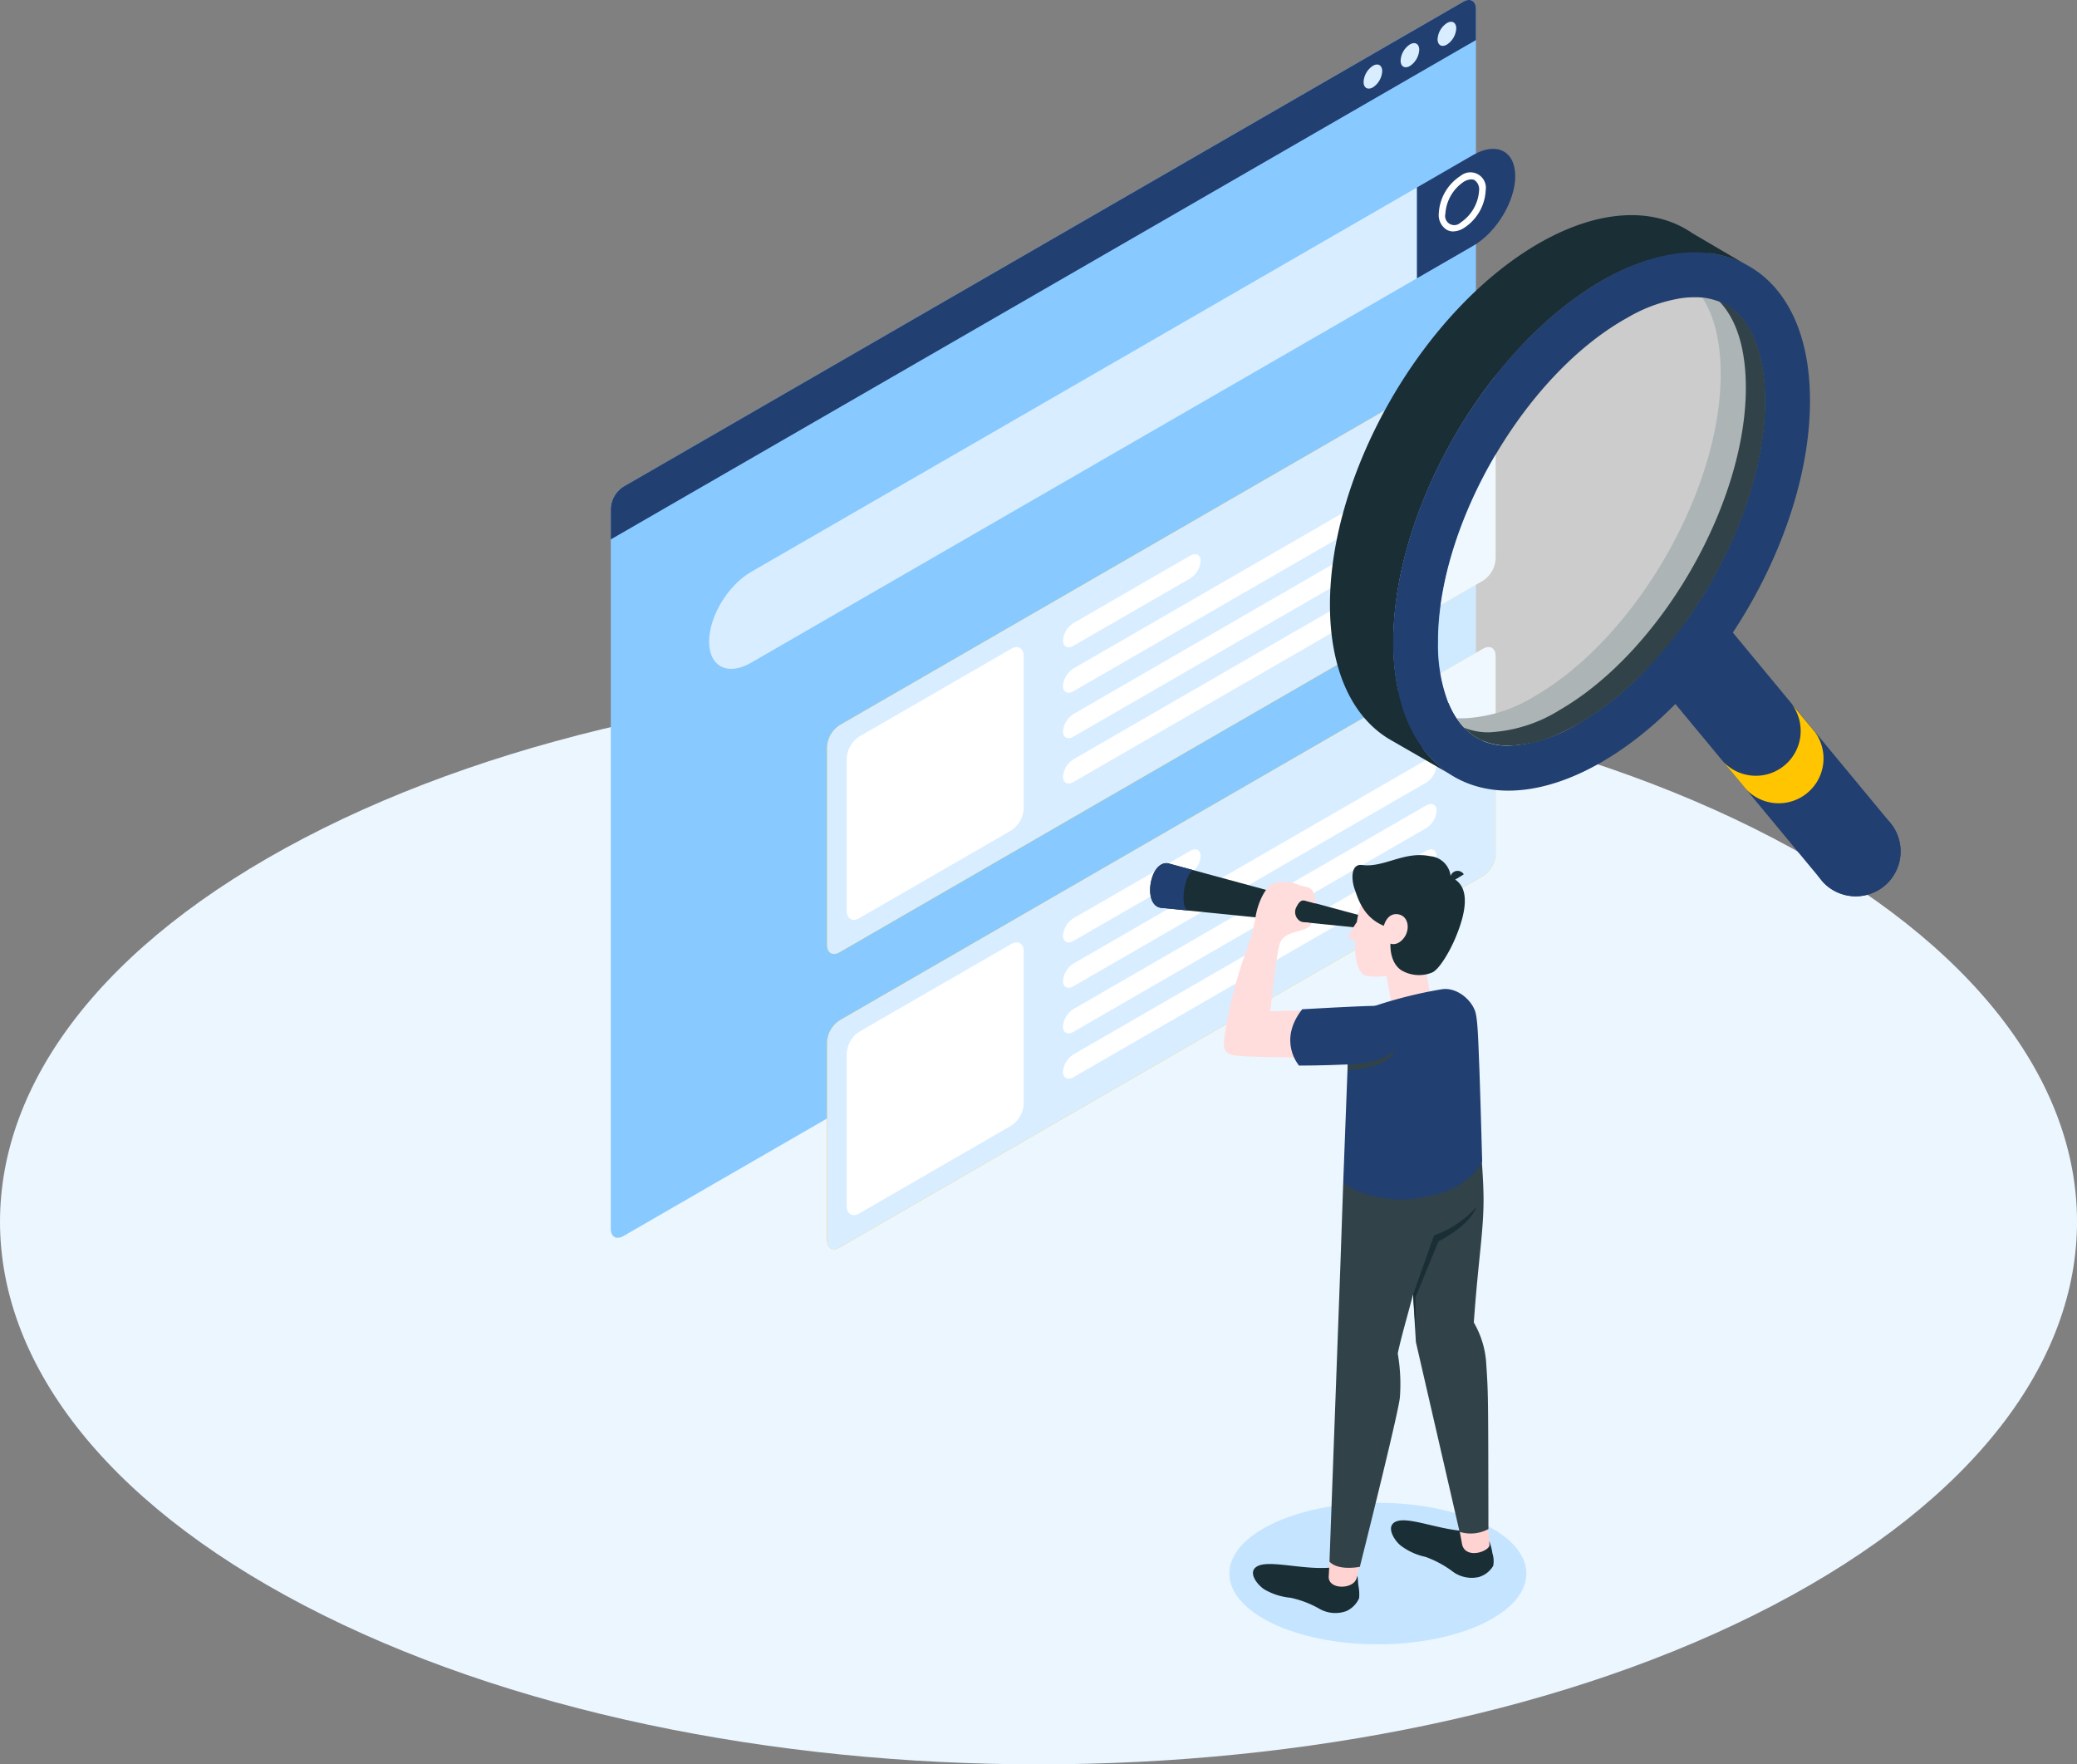 <svg xmlns="http://www.w3.org/2000/svg" viewBox="0 0 311.28 264.39"><rect x="0" y="0" width="311.28" height="264.39" fill="#808080" stroke="none"/><defs><style>.cls-1{fill:#ebf6ff;}.cls-2{fill:#c4e4ff;}.cls-12,.cls-3{fill:#fff;}.cls-4{fill:#88c9ff;}.cls-5{fill:#d8edff;}.cls-6{fill:#213f70;}.cls-7{fill:#ffc500;}.cls-8{fill:#1a2e35;}.cls-9{fill:#ffd3d2;}.cls-10{fill:#314349;}.cls-11{fill:#ffdddc;}.cls-12{opacity:0.6;}</style></defs><title>Asset 11</title><g id="Layer_2" data-name="Layer 2"><g id="Layer_1-2" data-name="Layer 1"><path class="cls-1" d="M45.59,240.58c60.78,31.75,159.33,31.75,220.11,0s60.78-83.24,0-115-159.33-31.75-220.11,0S-15.2,208.83,45.59,240.58Z"/><ellipse class="cls-2" cx="206.5" cy="235.8" rx="22.25" ry="10.6"/><path class="cls-3" d="M223.32,33.19a.57.57,0,0,1-.25-.06L221,32a.5.5,0,1,1,.5-.86l2,1.18a.49.49,0,0,1-.25.92Z"/><path class="cls-4" d="M91.54,76.2V184.14c0,1.2.84,1.69,1.88,1.09l125.89-72.68a4.2,4.2,0,0,0,1.89-3.27V1.35c0-1.21-.85-1.69-1.89-1.09L93.42,72.94A4.16,4.16,0,0,0,91.54,76.2Z"/><path class="cls-5" d="M106.27,96.15c0,3.75,2.81,5.18,6.28,3.17L212.36,41.7V28.09L112.55,85.71C109.08,87.72,106.27,92.39,106.27,96.15Z"/><path class="cls-6" d="M220.81,23.21c3.47-2,6.28-.58,6.28,3.18s-2.81,8.43-6.28,10.43l-8.45,4.88V28.09Z"/><path class="cls-3" d="M217.8,34.68a2,2,0,0,1-1-.26A2.6,2.6,0,0,1,215.63,32a7.11,7.11,0,0,1,3.27-5.65,2.32,2.32,0,0,1,3.76,2.17,7.11,7.11,0,0,1-3.27,5.65A3.19,3.19,0,0,1,217.8,34.68Zm2.69-7.8a2.3,2.3,0,0,0-1.1.35,6.25,6.25,0,0,0-2.77,4.8,1.37,1.37,0,0,0,2.28,1.32,6.25,6.25,0,0,0,2.77-4.8A1.67,1.67,0,0,0,221,27,1.06,1.06,0,0,0,220.49,26.88Z"/><path class="cls-7" d="M222.26,53l-96.42,55.67a4.17,4.17,0,0,0-1.89,3.26v29.68c0,1.2.85,1.69,1.89,1.08L222.26,87a4.19,4.19,0,0,0,1.88-3.27V54.09C224.14,52.88,223.3,52.4,222.26,53Z"/><path class="cls-5" d="M222.26,53l-96.42,55.67a4.17,4.17,0,0,0-1.89,3.26v29.68c0,1.2.85,1.69,1.89,1.08L222.26,87a4.19,4.19,0,0,0,1.88-3.27V54.09C224.14,52.88,223.3,52.4,222.26,53Z"/><path class="cls-3" d="M160.88,93.37l17.49-10.1c.87-.5,1.57-.14,1.57.8a3.38,3.38,0,0,1-1.57,2.61L160.88,96.77c-.86.5-1.57.15-1.57-.79A3.39,3.39,0,0,1,160.88,93.37Z"/><path class="cls-3" d="M159.31,102.78c0,.94.71,1.3,1.57.8l52.85-30.52a3.34,3.34,0,0,0,1.57-2.6c0-.94-.7-1.3-1.57-.8l-52.85,30.51A3.39,3.39,0,0,0,159.31,102.78Z"/><path class="cls-3" d="M159.31,109.59c0,.94.71,1.29,1.57.79l52.85-30.51a3.36,3.36,0,0,0,1.57-2.61c0-.94-.7-1.29-1.57-.79L160.88,107A3.39,3.39,0,0,0,159.31,109.59Z"/><path class="cls-3" d="M159.31,116.39c0,.94.71,1.3,1.57.79l52.85-30.51a3.36,3.36,0,0,0,1.57-2.6c0-.94-.7-1.3-1.57-.8l-52.85,30.51A3.39,3.39,0,0,0,159.31,116.39Z"/><path class="cls-3" d="M128.78,110.37l22.76-13.14c1-.6,1.88-.11,1.88,1.09v22.87a4.16,4.16,0,0,1-1.88,3.26l-22.76,13.14c-1,.6-1.88.11-1.88-1.09V113.63A4.16,4.16,0,0,1,128.78,110.37Z"/><path class="cls-7" d="M222.26,97.23,125.84,152.9a4.17,4.17,0,0,0-1.89,3.27v29.67c0,1.2.85,1.69,1.89,1.09l96.42-55.67a4.16,4.16,0,0,0,1.88-3.26V98.32C224.14,97.12,223.3,96.63,222.26,97.23Z"/><path class="cls-5" d="M222.26,97.23,125.84,152.9a4.17,4.17,0,0,0-1.89,3.27v29.67c0,1.2.85,1.69,1.89,1.09l96.42-55.67a4.16,4.16,0,0,0,1.88-3.26V98.32C224.14,97.12,223.3,96.63,222.26,97.23Z"/><path class="cls-3" d="M160.88,137.6l17.49-10.09c.87-.5,1.57-.15,1.57.79a3.36,3.36,0,0,1-1.57,2.61L160.88,141c-.86.5-1.57.14-1.57-.8A3.39,3.39,0,0,1,160.88,137.6Z"/><path class="cls-3" d="M159.31,147c0,.94.71,1.29,1.57.79l52.85-30.51a3.36,3.36,0,0,0,1.57-2.61c0-.94-.7-1.29-1.57-.79l-52.85,30.51A3.39,3.39,0,0,0,159.31,147Z"/><path class="cls-3" d="M159.31,153.82c0,.94.71,1.3,1.57.8l52.85-30.52a3.34,3.34,0,0,0,1.57-2.6c0-.94-.7-1.3-1.57-.8l-52.85,30.51A3.39,3.39,0,0,0,159.31,153.82Z"/><path class="cls-3" d="M159.31,160.63c0,.93.71,1.29,1.57.79l52.85-30.51a3.36,3.36,0,0,0,1.57-2.61c0-.94-.7-1.3-1.57-.79L160.88,158A3.39,3.39,0,0,0,159.31,160.63Z"/><path class="cls-3" d="M128.78,154.6l22.76-13.13c1-.6,1.88-.12,1.88,1.09v22.86a4.16,4.16,0,0,1-1.88,3.27l-22.76,13.14c-1,.6-1.88.11-1.88-1.09V157.87A4.17,4.17,0,0,1,128.78,154.6Z"/><path class="cls-6" d="M221.2,6V1.35c0-1.21-.85-1.69-1.89-1.09L93.42,72.94a4.16,4.16,0,0,0-1.88,3.26v4.63Z"/><g id="_Group_" data-name="&lt;Group&gt;"><path class="cls-5" d="M205.76,9.86a3.08,3.08,0,0,0-1.4,2.42c0,.89.62,1.25,1.4.81a3.09,3.09,0,0,0,1.39-2.42C207.15,9.78,206.53,9.41,205.76,9.86Z"/></g><g id="_Group_2" data-name="&lt;Group&gt;"><path class="cls-5" d="M211.3,6.66a3.08,3.08,0,0,0-1.39,2.42c0,.89.62,1.25,1.39.81a3.08,3.08,0,0,0,1.4-2.42C212.7,6.57,212.08,6.21,211.3,6.66Z"/></g><g id="_Group_3" data-name="&lt;Group&gt;"><path class="cls-5" d="M216.85,3.46a3.09,3.09,0,0,0-1.4,2.42c0,.89.63,1.25,1.4.8a3.09,3.09,0,0,0,1.4-2.42C218.25,3.37,217.62,3,216.85,3.46Z"/></g><g id="_Group_4" data-name="&lt;Group&gt;"><g id="_Group_5" data-name="&lt;Group&gt;"><path class="cls-8" d="M223.21,231a7.56,7.56,0,0,1,.45,1.73,3.88,3.88,0,0,1,.13,1.91,3.75,3.75,0,0,1-2.15,1.68,4.8,4.8,0,0,1-3.8-.73,15.68,15.68,0,0,0-4.2-2.29,9.39,9.39,0,0,1-3.71-1.69c-1.05-.83-2.44-3.15-.45-3.69s6.35,1.36,10.29,1.53Z"/></g></g><g id="_Group_6" data-name="&lt;Group&gt;"><path class="cls-9" d="M223,228.41s.23,2.77.23,3.11c0,.93-3.45,2.19-4.09,0l-.55-3Z"/></g><path class="cls-10" d="M218.78,167.6A55.71,55.71,0,0,1,222,173s.34,4,.34,6.72c0,4.93-.76,8.74-1.46,18.46a13.83,13.83,0,0,1,1.87,6.28c.29,4.41.29,4.38.32,24.67a5.61,5.61,0,0,1-4.32.42l-6.55-28.44L211.53,190l-2.05-13.88Z"/><g id="_Group_7" data-name="&lt;Group&gt;"><g id="_Group_8" data-name="&lt;Group&gt;"><path class="cls-8" d="M203.33,236.1c.23.24.15.7.26,1.53a6.74,6.74,0,0,1,.1,1.86,3.81,3.81,0,0,1-1.93,1.94,4.82,4.82,0,0,1-3.86-.26,15.32,15.32,0,0,0-4.46-1.74,9.55,9.55,0,0,1-3.89-1.22c-1.14-.7-2.81-2.82-.9-3.6s6.71.63,10.65.31Z"/></g></g><g id="_Group_9" data-name="&lt;Group&gt;"><path class="cls-9" d="M204.24,232.62s-.74,3.16-.92,3.87c-.44,1.69-4.19,1.78-4.19-.18l.25-4.49Z"/></g><path class="cls-10" d="M210.31,168.44c1.89,3.68,3.7,6.94,3.76,10.88.13,8.32-3.32,17.48-4.59,23.5a26.73,26.73,0,0,1,.32,6.6c-.25,2.51-6,25.37-6,25.37s-3.19.66-4.55-.77L200.87,190l.44-12.79Z"/><g id="_Group_10" data-name="&lt;Group&gt;"><polygon class="cls-11" points="207.73 145.92 208.92 152.46 214.83 152.03 213.59 144.61 207.73 145.92"/></g><g id="_Group_11" data-name="&lt;Group&gt;"><path class="cls-6" d="M221.08,151.55c-.59-1.78-2.84-3.71-5.1-3.29a65.79,65.79,0,0,0-9.9,2.47c-2.07.74-4,2.52-4.12,9.33l-.65,17.12a7.35,7.35,0,0,0,3.12,1.65,17.11,17.11,0,0,0,10,.34c6.22-1.36,7.7-5.12,7.7-5.12s-.24-9.06-.42-14C221.54,155.87,221.48,152.77,221.08,151.55Z"/></g><path class="cls-8" d="M205.21,137.55l-30.14-8.18c-2.73-.46-3.87,6.19-1.14,6.66l31,3.13Z"/><path class="cls-11" d="M196.54,151.36l-6.16.19s.93-9.16,1.5-10.36,2-1.45,3.31-1.84,1.36-1,1.36-1l-1.23-.12a1.6,1.6,0,0,1-1-2.36c.22-.42.58-1.08,1.23-.91l1.63.44a3.76,3.76,0,0,0-.52-2c-.54-.6-.9-.41-2-.79a5.73,5.73,0,0,0-3.78-.24c-1.33.55-2.34,3-2.67,4.8a30.39,30.39,0,0,1-1.67,6,65.35,65.35,0,0,0-3.09,12.65c-.08,1.24,0,2,1.42,2.31s11.51.35,11.51.35Z"/><g id="_Group_12" data-name="&lt;Group&gt;"><path class="cls-11" d="M203.35,138.16s-1.43,2.12-1.25,2.35a3.6,3.6,0,0,0,1.08.47Z"/></g><g id="_Group_13" data-name="&lt;Group&gt;"><path class="cls-11" d="M207.73,131.44c-1.38.7-3.76,2-4.42,7s.21,6.85.92,7.54c.47.46,3,.49,4.33.1,1.61-.48,5.25-1.86,6.91-4.52,1.95-3.14,2.39-7.33.18-9A8.26,8.26,0,0,0,207.73,131.44Z"/></g><path class="cls-8" d="M211.78,194l3.14-8.88a15.52,15.52,0,0,0,6.35-4.23s-.7,2.53-5.69,5.13l-3.44,8.4,0,4.67Z"/><g id="_Group_14" data-name="&lt;Group&gt;"><g id="_Group_15" data-name="&lt;Group&gt;"><path class="cls-8" d="M203,133.18c.46,1.24,1.22,4.28,4.4,5.55,0,0,.45-1.94,2.08-1.73s1.91,2.29.91,3.57-2,.83-2,.83-.22,2.78,1.64,4a5.19,5.19,0,0,0,4.61.33c1.07-.49,2.58-3.05,3.47-5.15,1.88-4.44,2.14-8-.69-9.12a3.37,3.37,0,0,0-3.09-3.16c-3.93-.81-6.9,1.77-10.21,1.32C202.44,129.42,202.51,131.75,203,133.18Z"/></g></g><g id="_Group_16" data-name="&lt;Group&gt;"><g id="_Group_17" data-name="&lt;Group&gt;"><path class="cls-8" d="M217.52,132.17l1.86-1.15a1.09,1.09,0,0,0-1.86,1.15Z"/></g></g><path class="cls-6" d="M195.16,151.24s8.67-.5,10.92-.51,4.57,3.76,3.18,6.33c-.91,1.7-3.76,2.28-7.35,2.45s-7.22.17-7.22.17S191.43,156,195.16,151.24Z"/><path class="cls-10" d="M202,159.51s5.5-.07,7.29-2.45a4.28,4.28,0,0,1-2.55,2.35,16.07,16.07,0,0,1-4.77,1Z"/><path class="cls-6" d="M175.07,129.37c-2.73-.46-3.87,6.19-1.14,6.66l4.32.43c-1.77-.18-.54-6.37.81-6h0Z"/><path class="cls-6" d="M284.84,127.6a6.72,6.72,0,0,1-11.64,4.57l-.44-.54h0a6.72,6.72,0,0,1,10.31-8.6l.45.55a0,0,0,0,1,0,0A6.73,6.73,0,0,1,284.84,127.6Z"/><path class="cls-6" d="M284.84,127.6a6.72,6.72,0,0,1-11.64,4.57l-.44-.54h0l-28-33.77L256.56,91l26.49,32,.45.55a0,0,0,0,1,0,0A6.73,6.73,0,0,1,284.84,127.6Z"/><path class="cls-7" d="M261.7,118.28A6.72,6.72,0,0,0,272,109.69h0l-3.46-4.17h0a6.72,6.72,0,0,1-10.31,8.59Z"/><path class="cls-8" d="M256.12,37.93a15.56,15.56,0,0,1,6,2l-8.51-5h0c-5.71-3.92-13.93-3.69-23.06,1.58-17.25,10-31.23,34.19-31.23,54.1,0,9.79,3.33,16.78,8.82,20.11l.12.07,9.08,5.23a15.61,15.61,0,0,1-4.14-3.94,20.25,20.25,0,0,0,6.69-.38c.8-.18,1.61-.39,2.42-.65-.1,0-.21-.07-.31-.12a8.46,8.46,0,0,1-1.24-.71,8.86,8.86,0,0,1-1.89-1.79,12.6,12.6,0,0,1-1.77-3.08,12.27,12.27,0,0,1-1.79.13,9.71,9.71,0,0,1-4.1-.82,8.18,8.18,0,0,1-.88-.47q-.39-.25-.75-.54a34.59,34.59,0,0,1-.76-7.47c0-19.92,14-44.14,31.24-54.1A34.87,34.87,0,0,1,247,39,7.88,7.88,0,0,1,248.85,40a8.74,8.74,0,0,1,1.59,1.57,12.76,12.76,0,0,1,1.78,3.08,13.8,13.8,0,0,1,1.79-.12,9.25,9.25,0,0,1,4.7,1.14,7.74,7.74,0,0,1,1,.68c-.13-.58-.27-1.15-.44-1.7A20.58,20.58,0,0,0,256.12,37.93Z"/><path class="cls-6" d="M262.12,39.89c-.16-.1-.33-.19-.49-.27a15.55,15.55,0,0,0-5.51-1.69,20.16,20.16,0,0,0-6.19.28c-1,.19-1.91.44-2.9.74a34.87,34.87,0,0,0-7,3.13c-17.26,10-31.24,34.18-31.24,54.1a34.59,34.59,0,0,0,.76,7.47c.09.44.2.86.31,1.29a21.12,21.12,0,0,0,3.31,7.14,15.75,15.75,0,0,0,2.35,2.59,15.26,15.26,0,0,0,1.79,1.35c5.69,3.67,13.76,3.36,22.71-1.81,17.25-9.95,31.24-34.18,31.24-54.1C271.29,50.13,267.78,43.13,262.12,39.89Zm-3.41,5.79a7.74,7.74,0,0,1,1,.68,10.49,10.49,0,0,1,1.49,1.49c2.17,2.73,3.32,7,3.32,12.26,0,17.44-12.76,39.55-27.88,48.28a21.94,21.94,0,0,1-10.58,3.36,9.73,9.73,0,0,1-3.79-.7c-.1,0-.21-.07-.31-.12a8.46,8.46,0,0,1-1.24-.71,7.94,7.94,0,0,1-1.35-1.18h0c-.18-.19-.36-.4-.53-.61a12.6,12.6,0,0,1-1.77-3.08,24.1,24.1,0,0,1-1.56-9.17c0-.23,0-.46,0-.7.32-17.33,12.95-39,27.86-47.58l1-.57a23.07,23.07,0,0,1,7.76-2.67,13.8,13.8,0,0,1,1.79-.12,9.82,9.82,0,0,1,3.77.69A8,8,0,0,1,258.71,45.68Z"/><path class="cls-10" d="M264.56,60.11c0,17.44-12.76,39.55-27.88,48.28a29.06,29.06,0,0,1-2.82,1.45h0a19.21,19.21,0,0,1-7.74,1.9,9.73,9.73,0,0,1-3.79-.7c-.1,0-.21-.07-.31-.12a8.46,8.46,0,0,1-1.24-.71,8.86,8.86,0,0,1-1.89-1.79c-.19-.25-.38-.5-.56-.78.34,0,.7,0,1.06,0A21.93,21.93,0,0,0,230,104.33c15.12-8.73,27.88-30.84,27.88-48.28,0-4.79-.95-8.72-2.76-11.45a8.47,8.47,0,0,1,3.64,1.08,7.74,7.74,0,0,1,1,.68,10.49,10.49,0,0,1,1.49,1.49c1.91,2.41,3,6,3.27,10.4C264.54,58.85,264.56,59.48,264.56,60.11Z"/><path class="cls-12" d="M261.65,58.1c0,17.44-12.77,39.55-27.88,48.28a22,22,0,0,1-10.58,3.36,9.61,9.61,0,0,1-3.78-.7h0c-.18-.19-.36-.4-.53-.61a12.6,12.6,0,0,1-1.77-3.08,24.1,24.1,0,0,1-1.56-9.17c0-.23,0-.46,0-.7.32-17.33,12.95-39,27.86-47.58l1-.57a23.07,23.07,0,0,1,7.76-2.67,13.8,13.8,0,0,1,1.79-.12,9.82,9.82,0,0,1,3.77.69,6.48,6.48,0,0,1,.54.62C260.5,48.58,261.65,52.82,261.65,58.1Z"/></g></g></svg>
